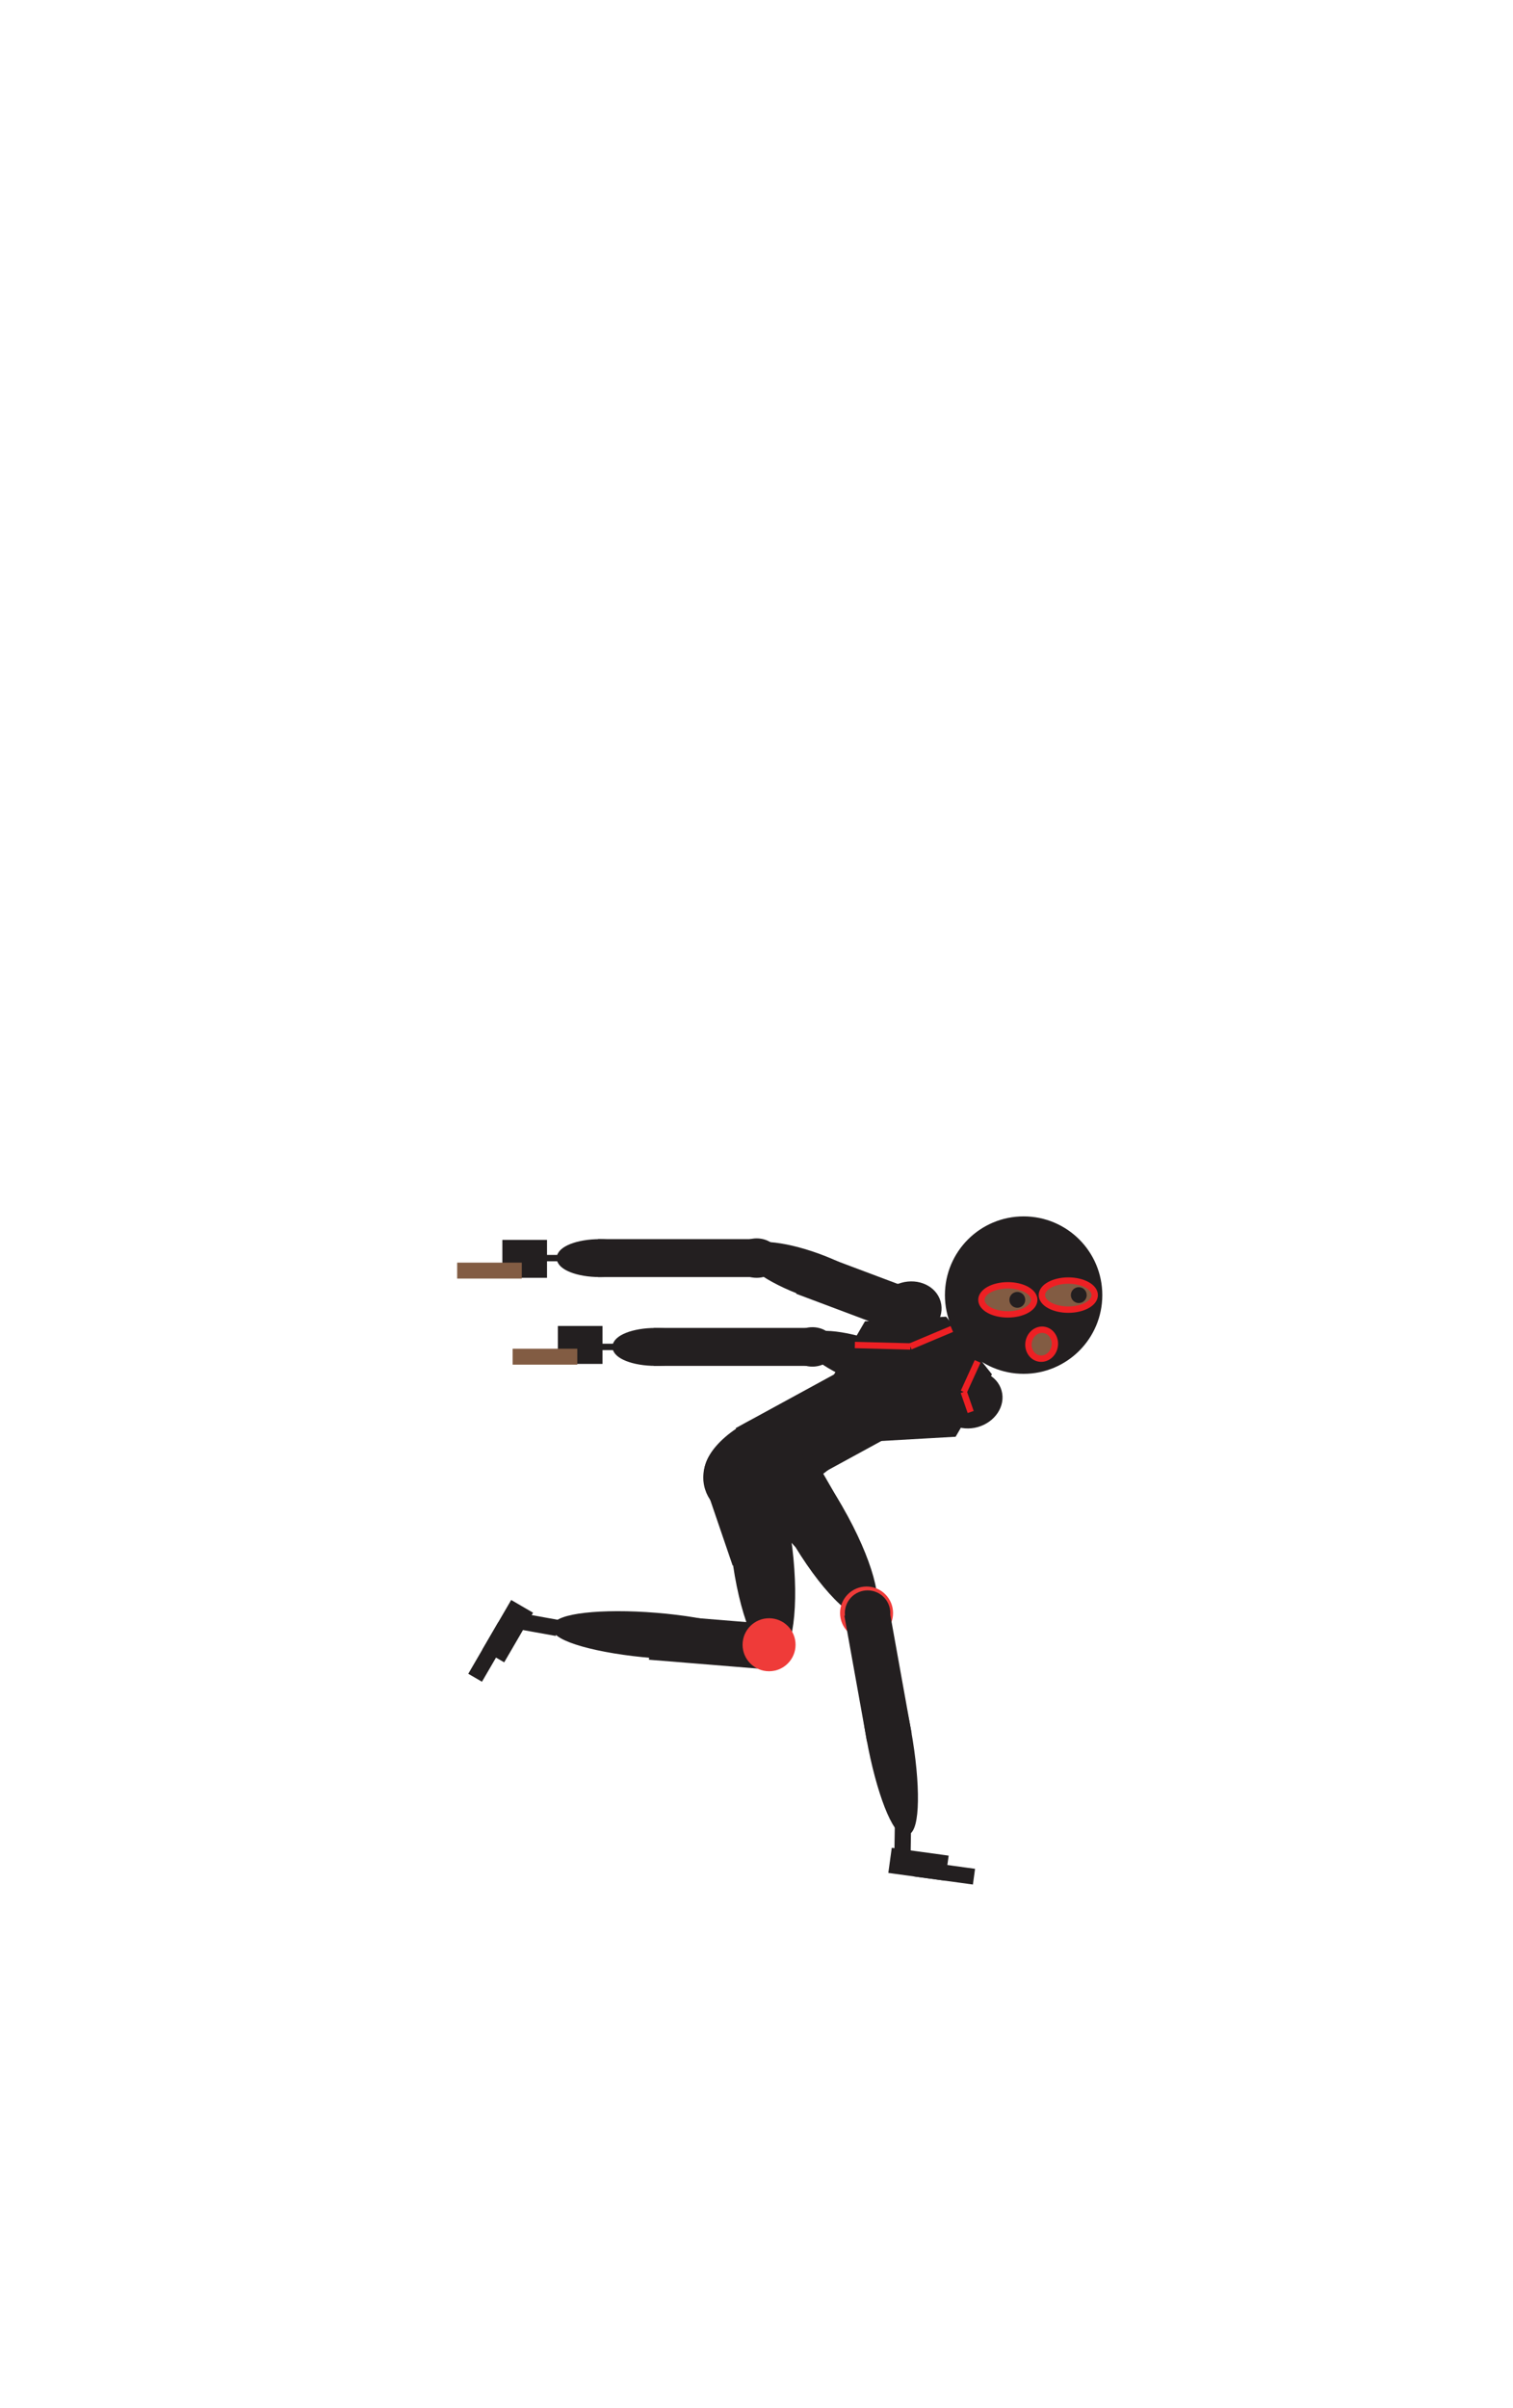 <?xml version="1.0" encoding="utf-8"?>
<!-- Generator: Adobe Illustrator 26.5.1, SVG Export Plug-In . SVG Version: 6.00 Build 0)  -->
<svg version="1.1" id="running2" xmlns="http://www.w3.org/2000/svg" xmlns:xlink="http://www.w3.org/1999/xlink" x="0px" y="0px"
	 viewBox="0 0 237.6 378" style="enable-background:new 0 0 237.6 378;" xml:space="preserve">
<g>
	<circle style="fill:#231F20;stroke:#231F20;stroke-miterlimit:10;" cx="160.747" cy="203.288" r="11.857"/>
	<ellipse style="fill:#825C43;stroke:#ED2024;stroke-miterlimit:10;" cx="167.766" cy="203.288" rx="4.149" ry="2.282"/>
	
		<ellipse transform="matrix(0.177 -0.984 0.984 0.177 -72.949 334.657)" style="fill:#825C43;stroke:#ED2024;stroke-miterlimit:10;" cx="163.618" cy="210.945" rx="2.282" ry="2.074"/>
	<ellipse style="fill:#825C43;stroke:#ED2024;stroke-miterlimit:10;" cx="158.269" cy="204.032" rx="4.149" ry="2.282"/>
</g>
<circle style="fill:#231F20;stroke:#231F20;stroke-miterlimit:10;" cx="169.41" cy="203.288" r="0.744"/>
<circle style="fill:#231F20;stroke:#231F20;stroke-miterlimit:10;" cx="159.757" cy="204.032" r="0.744"/>
<g>
	<g>
		
			<ellipse transform="matrix(0.993 -0.121 0.121 0.993 -28.525 16.223)" style="fill:#231F20;stroke:#231F20;stroke-miterlimit:10;" cx="119.567" cy="243.43" rx="4.291" ry="16.597"/>
		<line style="fill:none;stroke:#231F20;stroke-miterlimit:10;" x1="123.827" y1="242.912" x2="122.471" y2="231.863"/>
	</g>
	<circle style="fill:#231F20;stroke:#231F20;stroke-miterlimit:10;" cx="116.689" cy="231.91" r="5.747"/>
	<line style="fill:none;stroke:#231F20;stroke-miterlimit:10;" x1="115.527" y1="245.579" x2="110.954" y2="232.196"/>
	
		<ellipse transform="matrix(0.928 -0.374 0.374 0.928 -81.215 60.39)" style="fill:#231F20;stroke:#231F20;stroke-miterlimit:10;" cx="115.191" cy="239.718" rx="1.405" ry="3.821"/>
</g>
<g>
	
		<ellipse transform="matrix(0.963 -0.271 0.271 0.963 -53.804 49.477)" style="fill:#231F20;stroke:#231F20;stroke-miterlimit:10;" cx="152.266" cy="219.574" rx="4.643" ry="4.004"/>
	
		<ellipse transform="matrix(0.34 -0.941 0.941 0.34 -111.057 269.967)" style="fill:#231F20;stroke:#231F20;stroke-miterlimit:10;" cx="136.79" cy="214.098" rx="3.026" ry="10.791"/>
	<polygon style="fill:#231F20;stroke:#231F20;stroke-miterlimit:10;" points="135.309,216.777 148.332,221.67 
		151.293,216.312 138.271,211.419 	"/>
</g>
<g>
	<ellipse style="fill:#231F20;stroke:#231F20;stroke-miterlimit:10;" cx="127.581" cy="211.419" rx="3.148" ry="2.595"/>
	<g>
		<ellipse style="fill:#231F20;stroke:#231F20;stroke-miterlimit:10;" cx="102.942" cy="211.419" rx="6.265" ry="2.476"/>
		<line style="fill:none;stroke:#231F20;stroke-miterlimit:10;" x1="94.156" y1="211.419" x2="101.856" y2="211.419"/>
		<rect x="103.156" y="208.941" style="fill:#231F20;stroke:#231F20;stroke-miterlimit:10;" width="24.46" height="4.955"/>
	</g>
</g>
<g>
	<g>
		<g>
			<g>
				<polygon style="fill:#231F20;stroke:#231F20;stroke-miterlimit:10;" points="123.493,233.753 116.27,224.334 
					140.076,211.349 147.299,220.769 				"/>
				<polygon style="fill:#231F20;stroke:#231F20;stroke-miterlimit:10;" points="137.557,225.731 130.735,217.154 
					136.131,207.883 148.349,207.189 155.171,215.766 149.775,225.036 				"/>
			</g>
			
				<ellipse transform="matrix(0.928 -0.374 0.374 0.928 -76.345 62.069)" style="fill:#231F20;stroke:#231F20;stroke-miterlimit:10;" cx="121.957" cy="227.995" rx="11.662" ry="5.897"/>
		</g>
		<line style="fill:#CF2026;stroke:#ED2024;stroke-miterlimit:10;" x1="153.525" y1="213.696" x2="151.341" y2="218.488"/>
		<line style="fill:none;stroke:#ED2024;stroke-miterlimit:10;" x1="151.341" y1="218.488" x2="152.433" y2="221.638"/>
	</g>
	<line style="fill:none;stroke:#ED2024;stroke-miterlimit:10;" x1="149.475" y1="208.605" x2="142.953" y2="211.349"/>
	<line style="fill:none;stroke:#ED2024;stroke-miterlimit:10;" x1="134.247" y1="211.12" x2="142.953" y2="211.349"/>
</g>
<g>
	
		<ellipse transform="matrix(0.081 -0.997 0.997 0.081 -161.638 338.324)" style="fill:#231F20;stroke:#231F20;stroke-miterlimit:10;" cx="102.731" cy="256.854" rx="3.063" ry="15.608"/>
	
		<rect x="109.165" y="248.101" transform="matrix(-0.081 0.997 -0.997 -0.081 378.143 166.758)" style="fill:#231F20;stroke:#231F20;stroke-miterlimit:10;" width="6.125" height="19.058"/>
</g>
<circle style="fill:#EF3B39;stroke:#EF3B39;stroke-miterlimit:10;" cx="120.773" cy="258.17" r="3.66"/>
<rect x="82.667" y="254.329" transform="matrix(0.984 0.177 -0.177 0.984 46.477 -10.993)" style="fill:#231F20;stroke:#231F20;stroke-miterlimit:10;" width="4.42" height="1.553"/>
<g>
	
		<rect x="78.255" y="252.101" transform="matrix(0.864 0.503 -0.503 0.864 139.653 -5.351)" style="fill:#231F20;stroke:#231F20;stroke-miterlimit:10;" width="2.975" height="8.015"/>
	
		<rect x="76.245" y="255.164" transform="matrix(0.864 0.503 -0.503 0.864 140.916 -3.524)" style="fill:#231F20;stroke:#231F20;stroke-miterlimit:10;" width="1.488" height="8.396"/>
</g>
<g>
	<g>
		
			<ellipse transform="matrix(0.867 -0.499 0.499 0.867 -102.102 95.771)" style="fill:#231F20;stroke:#231F20;stroke-miterlimit:10;" cx="128.12" cy="238.901" rx="4.291" ry="16.597"/>
		<line style="fill:none;stroke:#231F20;stroke-miterlimit:10;" x1="131.839" y1="236.76" x2="126.276" y2="227.119"/>
	</g>
	<circle style="fill:#231F20;stroke:#231F20;stroke-miterlimit:10;" cx="120.971" cy="229.42" r="5.747"/>
	<line style="fill:none;stroke:#231F20;stroke-miterlimit:10;" x1="125.241" y1="242.457" x2="115.804" y2="231.923"/>
	
		<ellipse transform="matrix(0.708 -0.706 0.706 0.708 -131.695 155.866)" style="fill:#231F20;stroke:#231F20;stroke-miterlimit:10;" cx="122.642" cy="237.192" rx="1.405" ry="3.821"/>
</g>
<circle style="fill:#EF3B39;stroke:#EF3B39;stroke-miterlimit:10;" cx="136.084" cy="253.191" r="3.66"/>
<g>
	<g>
		
			<ellipse transform="matrix(0.984 -0.177 0.177 0.984 -46.057 29.079)" style="fill:#231F20;stroke:#231F20;stroke-miterlimit:10;" cx="139.672" cy="272.231" rx="3.063" ry="15.608"/>
		
			<rect x="134.92" y="253.323" transform="matrix(0.984 -0.177 0.177 0.984 -44.421 28.631)" style="fill:#231F20;stroke:#231F20;stroke-miterlimit:10;" width="6.125" height="19.058"/>
	</g>
	<circle style="fill:#231F20;stroke:#231F20;stroke-miterlimit:10;" cx="136.244" cy="253.206" r="3.072"/>
</g>
<rect x="139.5" y="287.897" transform="matrix(0.016 -1 1 0.016 -149.177 425.782)" style="fill:#231F20;stroke:#231F20;stroke-miterlimit:10;" width="4.42" height="1.553"/>
<g>
	
		<rect x="142.654" y="288.627" transform="matrix(0.136 -0.991 0.991 0.136 -165.366 395.674)" style="fill:#231F20;stroke:#231F20;stroke-miterlimit:10;" width="2.975" height="8.015"/>
	
		<rect x="147.455" y="289.744" transform="matrix(0.136 -0.991 0.991 0.136 -163.155 400.824)" style="fill:#231F20;stroke:#231F20;stroke-miterlimit:10;" width="1.488" height="8.396"/>
</g>
<g>
	
		<ellipse transform="matrix(0.963 -0.271 0.271 0.963 -50.377 46.362)" style="fill:#231F20;stroke:#231F20;stroke-miterlimit:10;" cx="142.699" cy="205.609" rx="4.643" ry="4.004"/>
	
		<ellipse transform="matrix(0.34 -0.941 0.941 0.34 -104.239 251.752)" style="fill:#231F20;stroke:#231F20;stroke-miterlimit:10;" cx="127.223" cy="200.134" rx="3.026" ry="10.791"/>
	<polygon style="fill:#231F20;stroke:#231F20;stroke-miterlimit:10;" points="125.742,202.813 138.765,207.705 
		141.727,202.347 128.704,197.455 	"/>
</g>
<g>
	<ellipse style="fill:#231F20;stroke:#231F20;stroke-miterlimit:10;" cx="118.827" cy="197.48" rx="3.148" ry="2.595"/>
	<g>
		<ellipse style="fill:#231F20;stroke:#231F20;stroke-miterlimit:10;" cx="94.188" cy="197.48" rx="6.265" ry="2.476"/>
		<line style="fill:none;stroke:#231F20;stroke-miterlimit:10;" x1="85.402" y1="197.48" x2="93.102" y2="197.48"/>
		<rect x="94.402" y="195.002" style="fill:#231F20;stroke:#231F20;stroke-miterlimit:10;" width="24.46" height="4.955"/>
	</g>
</g>
<g>
	<rect x="79.391" y="195.12" style="fill:#231F20;stroke:#231F20;stroke-miterlimit:10;" width="6.011" height="4.955"/>
	<rect x="71.793" y="198.191" style="fill:#825C43;" width="10.15" height="2.501"/>
</g>
<g>
	<rect x="88.106" y="208.633" style="fill:#231F20;stroke:#231F20;stroke-miterlimit:10;" width="6.011" height="4.955"/>
	<rect x="80.507" y="211.704" style="fill:#825C43;" width="10.15" height="2.501"/>
</g>
</svg>
